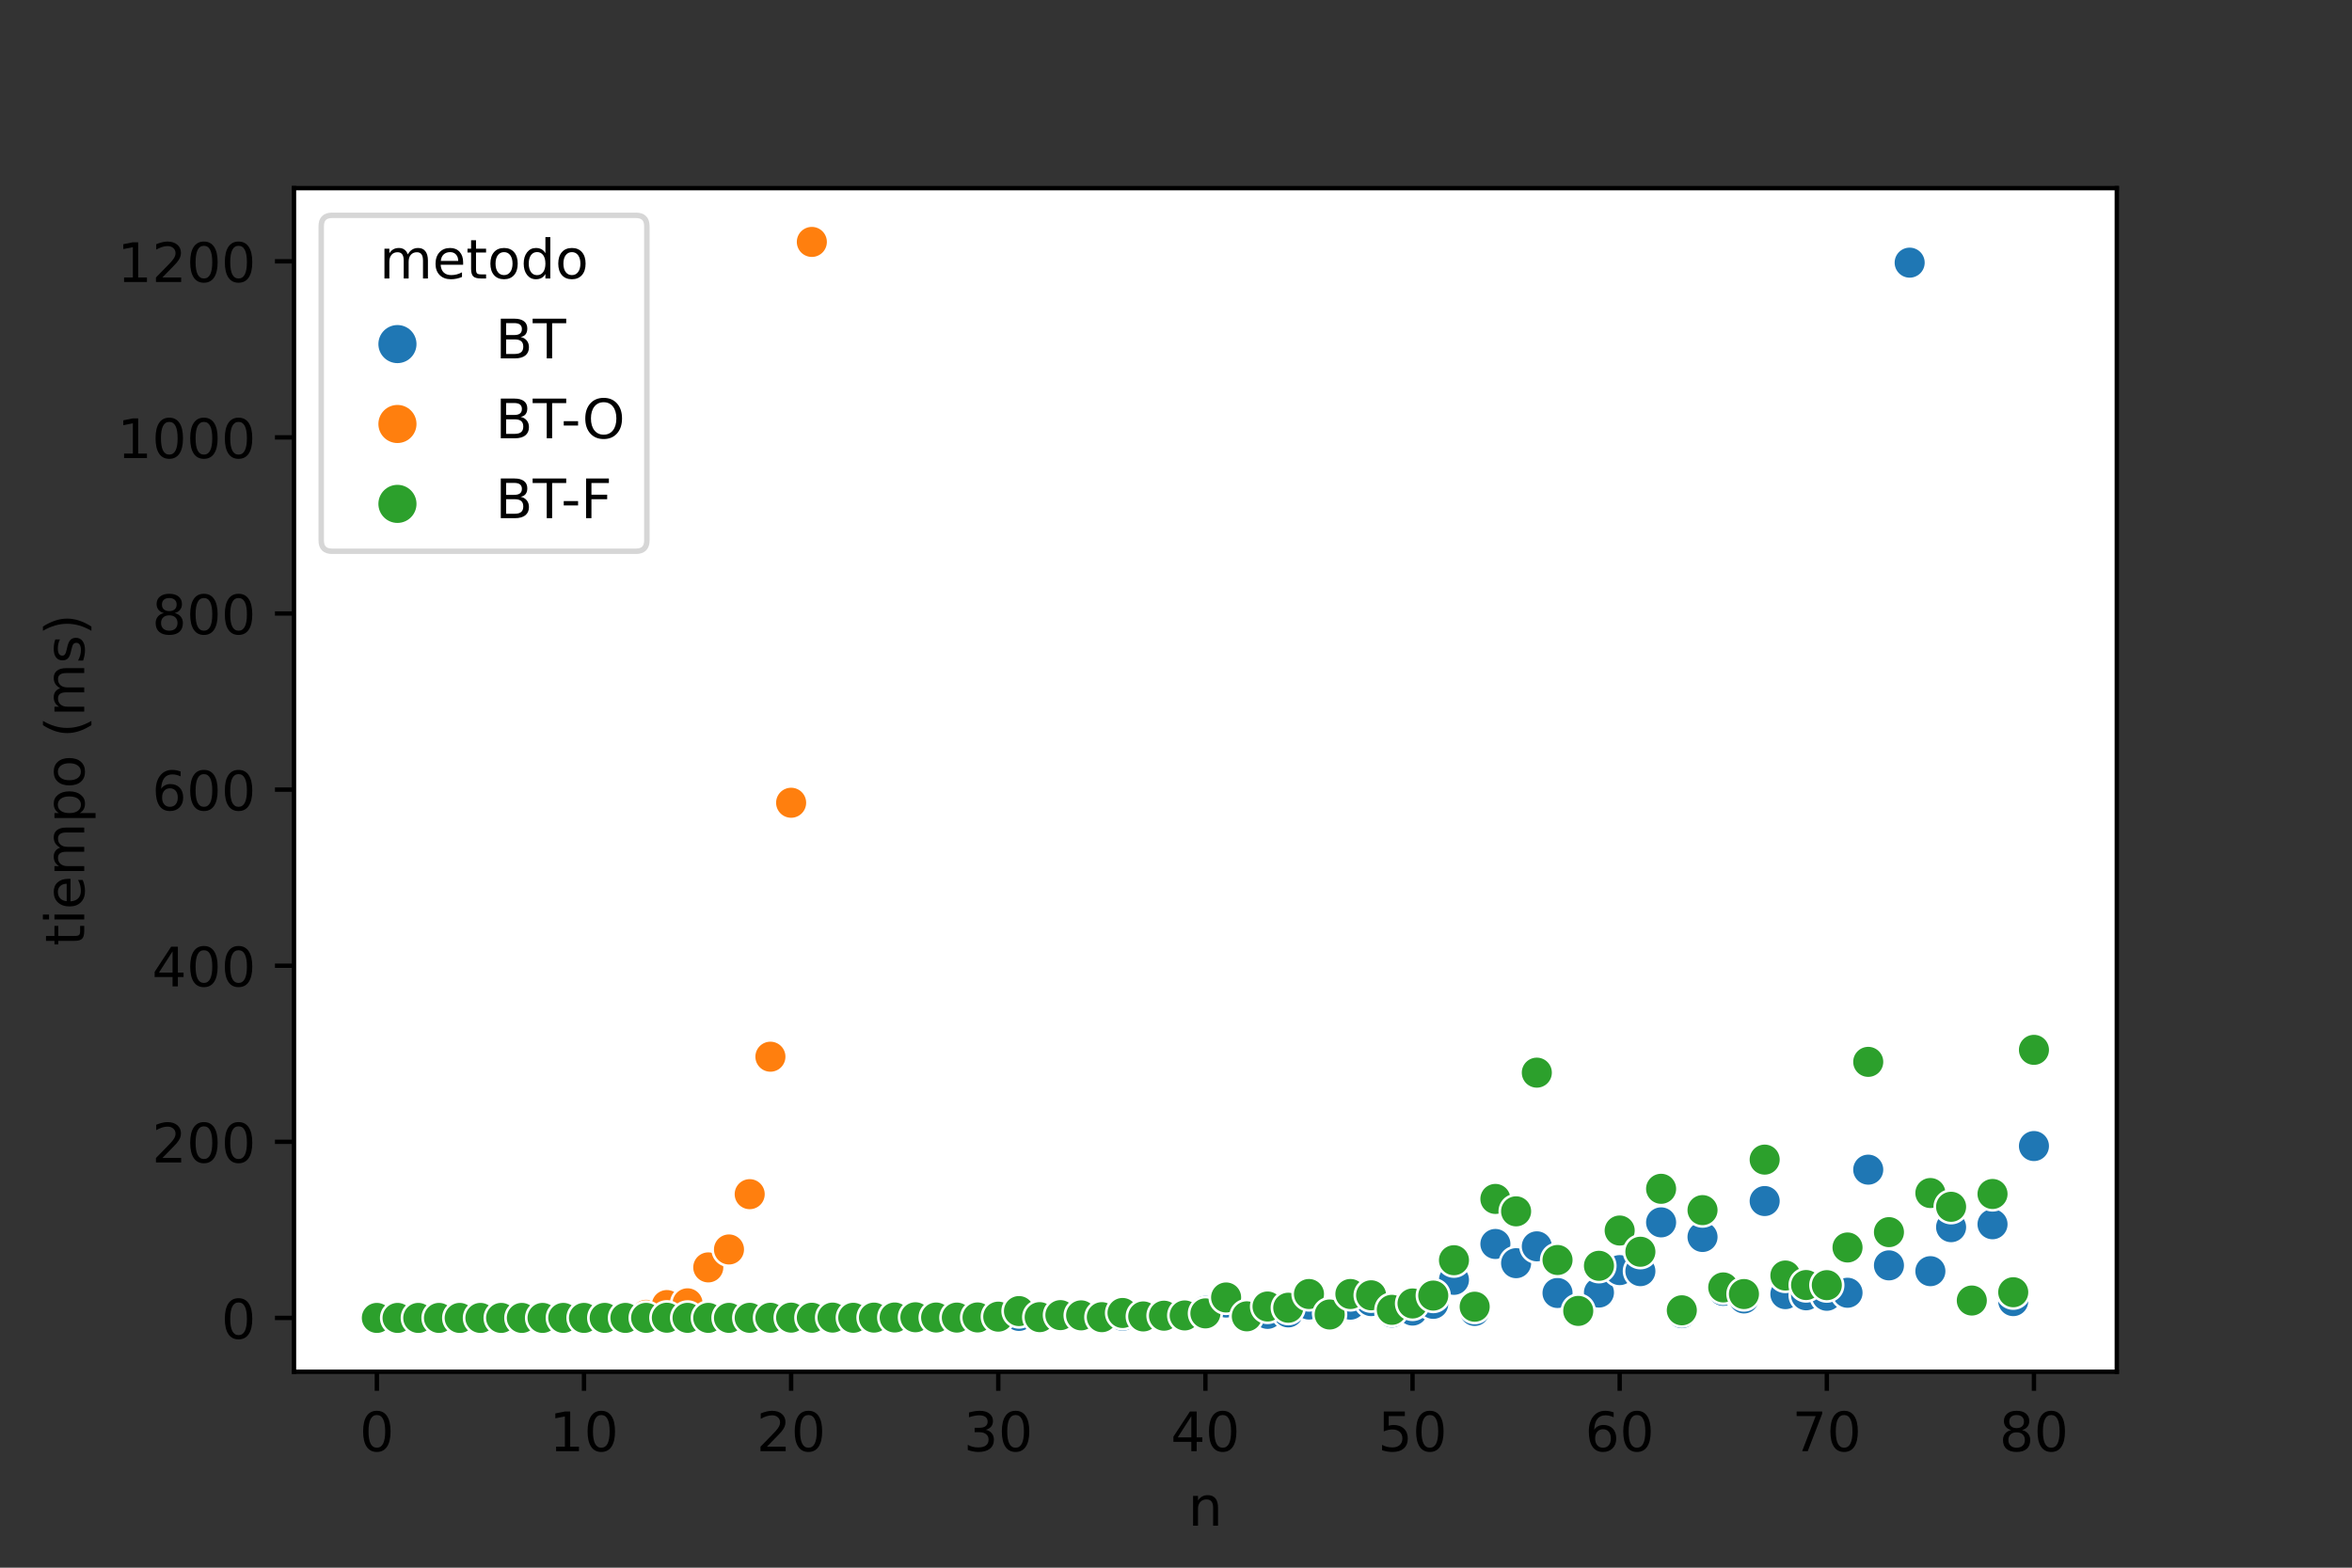 <?xml version="1.0" encoding="utf-8" standalone="no"?>
<!DOCTYPE svg PUBLIC "-//W3C//DTD SVG 1.1//EN"
  "http://www.w3.org/Graphics/SVG/1.1/DTD/svg11.dtd">
<!-- Created with matplotlib (https://matplotlib.org/) -->
<svg height="288pt" version="1.1" viewBox="0 0 432 288" width="432pt" xmlns="http://www.w3.org/2000/svg" xmlns:xlink="http://www.w3.org/1999/xlink">
 <rect x="0" y="0" width="432" height="288" fill="#333333" stroke="none"/>
 <defs>
  <style type="text/css">*{stroke-linecap:butt;stroke-linejoin:round;}</style>
 </defs>
 <g id="figure_1">
  <g id="patch_1">
   <path d="M 0 288 
L 432 288 
L 432 0 
L 0 0 
z
" style="fill:none;"/>
  </g>
  <g id="axes_1">
   <g id="patch_2">
    <path d="M 54 252 
L 388.8 252 
L 388.8 34.56 
L 54 34.56 
z
" style="fill:#ffffff;"/>
   </g>
   <g id="PathCollection_1">
    <defs>
     <path d="M 0 3 
C 0.796 3 1.559 2.684 2.121 2.121 
C 2.684 1.559 3 0.796 3 -0 
C 3 -0.796 2.684 -1.559 2.121 -2.121 
C 1.559 -2.684 0.796 -3 0 -3 
C -0.796 -3 -1.559 -2.684 -2.121 -2.121 
C -2.684 -1.559 -3 -0.796 -3 0 
C -3 0.796 -2.684 1.559 -2.121 2.121 
C -1.559 2.684 -0.796 3 0 3 
z
" id="C0_0_7a1d3ebf47"/>
    </defs>
    <g clip-path="url(#p9a48dacf33)">
     <use style="fill:#1f77b4;stroke:#ffffff;stroke-width:0.48;" x="69.218" xlink:href="#C0_0_7a1d3ebf47" y="242.116"/>
    </g>
    <g clip-path="url(#p9a48dacf33)">
     <use style="fill:#1f77b4;stroke:#ffffff;stroke-width:0.48;" x="73.023" xlink:href="#C0_0_7a1d3ebf47" y="242.116"/>
    </g>
    <g clip-path="url(#p9a48dacf33)">
     <use style="fill:#1f77b4;stroke:#ffffff;stroke-width:0.48;" x="76.827" xlink:href="#C0_0_7a1d3ebf47" y="242.116"/>
    </g>
    <g clip-path="url(#p9a48dacf33)">
     <use style="fill:#1f77b4;stroke:#ffffff;stroke-width:0.48;" x="80.632" xlink:href="#C0_0_7a1d3ebf47" y="242.116"/>
    </g>
    <g clip-path="url(#p9a48dacf33)">
     <use style="fill:#1f77b4;stroke:#ffffff;stroke-width:0.48;" x="84.436" xlink:href="#C0_0_7a1d3ebf47" y="242.116"/>
    </g>
    <g clip-path="url(#p9a48dacf33)">
     <use style="fill:#1f77b4;stroke:#ffffff;stroke-width:0.48;" x="88.241" xlink:href="#C0_0_7a1d3ebf47" y="242.116"/>
    </g>
    <g clip-path="url(#p9a48dacf33)">
     <use style="fill:#1f77b4;stroke:#ffffff;stroke-width:0.48;" x="92.045" xlink:href="#C0_0_7a1d3ebf47" y="242.115"/>
    </g>
    <g clip-path="url(#p9a48dacf33)">
     <use style="fill:#1f77b4;stroke:#ffffff;stroke-width:0.48;" x="95.85" xlink:href="#C0_0_7a1d3ebf47" y="242.115"/>
    </g>
    <g clip-path="url(#p9a48dacf33)">
     <use style="fill:#1f77b4;stroke:#ffffff;stroke-width:0.48;" x="99.655" xlink:href="#C0_0_7a1d3ebf47" y="242.115"/>
    </g>
    <g clip-path="url(#p9a48dacf33)">
     <use style="fill:#1f77b4;stroke:#ffffff;stroke-width:0.48;" x="103.459" xlink:href="#C0_0_7a1d3ebf47" y="242.115"/>
    </g>
    <g clip-path="url(#p9a48dacf33)">
     <use style="fill:#1f77b4;stroke:#ffffff;stroke-width:0.48;" x="107.264" xlink:href="#C0_0_7a1d3ebf47" y="242.114"/>
    </g>
    <g clip-path="url(#p9a48dacf33)">
     <use style="fill:#1f77b4;stroke:#ffffff;stroke-width:0.48;" x="111.068" xlink:href="#C0_0_7a1d3ebf47" y="242.113"/>
    </g>
    <g clip-path="url(#p9a48dacf33)">
     <use style="fill:#1f77b4;stroke:#ffffff;stroke-width:0.48;" x="114.873" xlink:href="#C0_0_7a1d3ebf47" y="242.115"/>
    </g>
    <g clip-path="url(#p9a48dacf33)">
     <use style="fill:#1f77b4;stroke:#ffffff;stroke-width:0.48;" x="118.677" xlink:href="#C0_0_7a1d3ebf47" y="242.112"/>
    </g>
    <g clip-path="url(#p9a48dacf33)">
     <use style="fill:#1f77b4;stroke:#ffffff;stroke-width:0.48;" x="122.482" xlink:href="#C0_0_7a1d3ebf47" y="242.103"/>
    </g>
    <g clip-path="url(#p9a48dacf33)">
     <use style="fill:#1f77b4;stroke:#ffffff;stroke-width:0.48;" x="126.286" xlink:href="#C0_0_7a1d3ebf47" y="242.108"/>
    </g>
    <g clip-path="url(#p9a48dacf33)">
     <use style="fill:#1f77b4;stroke:#ffffff;stroke-width:0.48;" x="130.091" xlink:href="#C0_0_7a1d3ebf47" y="242.111"/>
    </g>
    <g clip-path="url(#p9a48dacf33)">
     <use style="fill:#1f77b4;stroke:#ffffff;stroke-width:0.48;" x="133.895" xlink:href="#C0_0_7a1d3ebf47" y="242.107"/>
    </g>
    <g clip-path="url(#p9a48dacf33)">
     <use style="fill:#1f77b4;stroke:#ffffff;stroke-width:0.48;" x="137.7" xlink:href="#C0_0_7a1d3ebf47" y="242.11"/>
    </g>
    <g clip-path="url(#p9a48dacf33)">
     <use style="fill:#1f77b4;stroke:#ffffff;stroke-width:0.48;" x="141.505" xlink:href="#C0_0_7a1d3ebf47" y="242.099"/>
    </g>
    <g clip-path="url(#p9a48dacf33)">
     <use style="fill:#1f77b4;stroke:#ffffff;stroke-width:0.48;" x="145.309" xlink:href="#C0_0_7a1d3ebf47" y="242.098"/>
    </g>
    <g clip-path="url(#p9a48dacf33)">
     <use style="fill:#1f77b4;stroke:#ffffff;stroke-width:0.48;" x="149.114" xlink:href="#C0_0_7a1d3ebf47" y="242.095"/>
    </g>
    <g clip-path="url(#p9a48dacf33)">
     <use style="fill:#1f77b4;stroke:#ffffff;stroke-width:0.48;" x="152.918" xlink:href="#C0_0_7a1d3ebf47" y="242.088"/>
    </g>
    <g clip-path="url(#p9a48dacf33)">
     <use style="fill:#1f77b4;stroke:#ffffff;stroke-width:0.48;" x="156.723" xlink:href="#C0_0_7a1d3ebf47" y="242.101"/>
    </g>
    <g clip-path="url(#p9a48dacf33)">
     <use style="fill:#1f77b4;stroke:#ffffff;stroke-width:0.48;" x="160.527" xlink:href="#C0_0_7a1d3ebf47" y="242.09"/>
    </g>
    <g clip-path="url(#p9a48dacf33)">
     <use style="fill:#1f77b4;stroke:#ffffff;stroke-width:0.48;" x="164.332" xlink:href="#C0_0_7a1d3ebf47" y="242.085"/>
    </g>
    <g clip-path="url(#p9a48dacf33)">
     <use style="fill:#1f77b4;stroke:#ffffff;stroke-width:0.48;" x="168.136" xlink:href="#C0_0_7a1d3ebf47" y="242.072"/>
    </g>
    <g clip-path="url(#p9a48dacf33)">
     <use style="fill:#1f77b4;stroke:#ffffff;stroke-width:0.48;" x="171.941" xlink:href="#C0_0_7a1d3ebf47" y="242.07"/>
    </g>
    <g clip-path="url(#p9a48dacf33)">
     <use style="fill:#1f77b4;stroke:#ffffff;stroke-width:0.48;" x="175.745" xlink:href="#C0_0_7a1d3ebf47" y="242.083"/>
    </g>
    <g clip-path="url(#p9a48dacf33)">
     <use style="fill:#1f77b4;stroke:#ffffff;stroke-width:0.48;" x="179.55" xlink:href="#C0_0_7a1d3ebf47" y="242.076"/>
    </g>
    <g clip-path="url(#p9a48dacf33)">
     <use style="fill:#1f77b4;stroke:#ffffff;stroke-width:0.48;" x="183.355" xlink:href="#C0_0_7a1d3ebf47" y="241.982"/>
    </g>
    <g clip-path="url(#p9a48dacf33)">
     <use style="fill:#1f77b4;stroke:#ffffff;stroke-width:0.48;" x="187.159" xlink:href="#C0_0_7a1d3ebf47" y="241.745"/>
    </g>
    <g clip-path="url(#p9a48dacf33)">
     <use style="fill:#1f77b4;stroke:#ffffff;stroke-width:0.48;" x="190.964" xlink:href="#C0_0_7a1d3ebf47" y="241.998"/>
    </g>
    <g clip-path="url(#p9a48dacf33)">
     <use style="fill:#1f77b4;stroke:#ffffff;stroke-width:0.48;" x="194.768" xlink:href="#C0_0_7a1d3ebf47" y="241.894"/>
    </g>
    <g clip-path="url(#p9a48dacf33)">
     <use style="fill:#1f77b4;stroke:#ffffff;stroke-width:0.48;" x="198.573" xlink:href="#C0_0_7a1d3ebf47" y="241.561"/>
    </g>
    <g clip-path="url(#p9a48dacf33)">
     <use style="fill:#1f77b4;stroke:#ffffff;stroke-width:0.48;" x="202.377" xlink:href="#C0_0_7a1d3ebf47" y="242.026"/>
    </g>
    <g clip-path="url(#p9a48dacf33)">
     <use style="fill:#1f77b4;stroke:#ffffff;stroke-width:0.48;" x="206.182" xlink:href="#C0_0_7a1d3ebf47" y="241.723"/>
    </g>
    <g clip-path="url(#p9a48dacf33)">
     <use style="fill:#1f77b4;stroke:#ffffff;stroke-width:0.48;" x="209.986" xlink:href="#C0_0_7a1d3ebf47" y="241.815"/>
    </g>
    <g clip-path="url(#p9a48dacf33)">
     <use style="fill:#1f77b4;stroke:#ffffff;stroke-width:0.48;" x="213.791" xlink:href="#C0_0_7a1d3ebf47" y="241.458"/>
    </g>
    <g clip-path="url(#p9a48dacf33)">
     <use style="fill:#1f77b4;stroke:#ffffff;stroke-width:0.48;" x="217.595" xlink:href="#C0_0_7a1d3ebf47" y="241.647"/>
    </g>
    <g clip-path="url(#p9a48dacf33)">
     <use style="fill:#1f77b4;stroke:#ffffff;stroke-width:0.48;" x="221.4" xlink:href="#C0_0_7a1d3ebf47" y="240.819"/>
    </g>
    <g clip-path="url(#p9a48dacf33)">
     <use style="fill:#1f77b4;stroke:#ffffff;stroke-width:0.48;" x="225.205" xlink:href="#C0_0_7a1d3ebf47" y="239.289"/>
    </g>
    <g clip-path="url(#p9a48dacf33)">
     <use style="fill:#1f77b4;stroke:#ffffff;stroke-width:0.48;" x="229.009" xlink:href="#C0_0_7a1d3ebf47" y="241.907"/>
    </g>
    <g clip-path="url(#p9a48dacf33)">
     <use style="fill:#1f77b4;stroke:#ffffff;stroke-width:0.48;" x="232.814" xlink:href="#C0_0_7a1d3ebf47" y="241.373"/>
    </g>
    <g clip-path="url(#p9a48dacf33)">
     <use style="fill:#1f77b4;stroke:#ffffff;stroke-width:0.48;" x="236.618" xlink:href="#C0_0_7a1d3ebf47" y="241.102"/>
    </g>
    <g clip-path="url(#p9a48dacf33)">
     <use style="fill:#1f77b4;stroke:#ffffff;stroke-width:0.48;" x="240.423" xlink:href="#C0_0_7a1d3ebf47" y="239.656"/>
    </g>
    <g clip-path="url(#p9a48dacf33)">
     <use style="fill:#1f77b4;stroke:#ffffff;stroke-width:0.48;" x="244.227" xlink:href="#C0_0_7a1d3ebf47" y="241.13"/>
    </g>
    <g clip-path="url(#p9a48dacf33)">
     <use style="fill:#1f77b4;stroke:#ffffff;stroke-width:0.48;" x="248.032" xlink:href="#C0_0_7a1d3ebf47" y="239.68"/>
    </g>
    <g clip-path="url(#p9a48dacf33)">
     <use style="fill:#1f77b4;stroke:#ffffff;stroke-width:0.48;" x="251.836" xlink:href="#C0_0_7a1d3ebf47" y="239.027"/>
    </g>
    <g clip-path="url(#p9a48dacf33)">
     <use style="fill:#1f77b4;stroke:#ffffff;stroke-width:0.48;" x="255.641" xlink:href="#C0_0_7a1d3ebf47" y="241.123"/>
    </g>
    <g clip-path="url(#p9a48dacf33)">
     <use style="fill:#1f77b4;stroke:#ffffff;stroke-width:0.48;" x="259.445" xlink:href="#C0_0_7a1d3ebf47" y="240.767"/>
    </g>
    <g clip-path="url(#p9a48dacf33)">
     <use style="fill:#1f77b4;stroke:#ffffff;stroke-width:0.48;" x="263.25" xlink:href="#C0_0_7a1d3ebf47" y="239.533"/>
    </g>
    <g clip-path="url(#p9a48dacf33)">
     <use style="fill:#1f77b4;stroke:#ffffff;stroke-width:0.48;" x="267.055" xlink:href="#C0_0_7a1d3ebf47" y="235.119"/>
    </g>
    <g clip-path="url(#p9a48dacf33)">
     <use style="fill:#1f77b4;stroke:#ffffff;stroke-width:0.48;" x="270.859" xlink:href="#C0_0_7a1d3ebf47" y="240.833"/>
    </g>
    <g clip-path="url(#p9a48dacf33)">
     <use style="fill:#1f77b4;stroke:#ffffff;stroke-width:0.48;" x="274.664" xlink:href="#C0_0_7a1d3ebf47" y="228.53"/>
    </g>
    <g clip-path="url(#p9a48dacf33)">
     <use style="fill:#1f77b4;stroke:#ffffff;stroke-width:0.48;" x="278.468" xlink:href="#C0_0_7a1d3ebf47" y="232.06"/>
    </g>
    <g clip-path="url(#p9a48dacf33)">
     <use style="fill:#1f77b4;stroke:#ffffff;stroke-width:0.48;" x="282.273" xlink:href="#C0_0_7a1d3ebf47" y="228.964"/>
    </g>
    <g clip-path="url(#p9a48dacf33)">
     <use style="fill:#1f77b4;stroke:#ffffff;stroke-width:0.48;" x="286.077" xlink:href="#C0_0_7a1d3ebf47" y="237.535"/>
    </g>
    <g clip-path="url(#p9a48dacf33)">
     <use style="fill:#1f77b4;stroke:#ffffff;stroke-width:0.48;" x="289.882" xlink:href="#C0_0_7a1d3ebf47" y="241.19"/>
    </g>
    <g clip-path="url(#p9a48dacf33)">
     <use style="fill:#1f77b4;stroke:#ffffff;stroke-width:0.48;" x="293.686" xlink:href="#C0_0_7a1d3ebf47" y="237.456"/>
    </g>
    <g clip-path="url(#p9a48dacf33)">
     <use style="fill:#1f77b4;stroke:#ffffff;stroke-width:0.48;" x="297.491" xlink:href="#C0_0_7a1d3ebf47" y="233.333"/>
    </g>
    <g clip-path="url(#p9a48dacf33)">
     <use style="fill:#1f77b4;stroke:#ffffff;stroke-width:0.48;" x="301.295" xlink:href="#C0_0_7a1d3ebf47" y="233.524"/>
    </g>
    <g clip-path="url(#p9a48dacf33)">
     <use style="fill:#1f77b4;stroke:#ffffff;stroke-width:0.48;" x="305.1" xlink:href="#C0_0_7a1d3ebf47" y="224.562"/>
    </g>
    <g clip-path="url(#p9a48dacf33)">
     <use style="fill:#1f77b4;stroke:#ffffff;stroke-width:0.48;" x="308.905" xlink:href="#C0_0_7a1d3ebf47" y="241.244"/>
    </g>
    <g clip-path="url(#p9a48dacf33)">
     <use style="fill:#1f77b4;stroke:#ffffff;stroke-width:0.48;" x="312.709" xlink:href="#C0_0_7a1d3ebf47" y="227.245"/>
    </g>
    <g clip-path="url(#p9a48dacf33)">
     <use style="fill:#1f77b4;stroke:#ffffff;stroke-width:0.48;" x="316.514" xlink:href="#C0_0_7a1d3ebf47" y="237.143"/>
    </g>
    <g clip-path="url(#p9a48dacf33)">
     <use style="fill:#1f77b4;stroke:#ffffff;stroke-width:0.48;" x="320.318" xlink:href="#C0_0_7a1d3ebf47" y="238.536"/>
    </g>
    <g clip-path="url(#p9a48dacf33)">
     <use style="fill:#1f77b4;stroke:#ffffff;stroke-width:0.48;" x="324.123" xlink:href="#C0_0_7a1d3ebf47" y="220.644"/>
    </g>
    <g clip-path="url(#p9a48dacf33)">
     <use style="fill:#1f77b4;stroke:#ffffff;stroke-width:0.48;" x="327.927" xlink:href="#C0_0_7a1d3ebf47" y="237.746"/>
    </g>
    <g clip-path="url(#p9a48dacf33)">
     <use style="fill:#1f77b4;stroke:#ffffff;stroke-width:0.48;" x="331.732" xlink:href="#C0_0_7a1d3ebf47" y="237.961"/>
    </g>
    <g clip-path="url(#p9a48dacf33)">
     <use style="fill:#1f77b4;stroke:#ffffff;stroke-width:0.48;" x="335.536" xlink:href="#C0_0_7a1d3ebf47" y="238.047"/>
    </g>
    <g clip-path="url(#p9a48dacf33)">
     <use style="fill:#1f77b4;stroke:#ffffff;stroke-width:0.48;" x="339.341" xlink:href="#C0_0_7a1d3ebf47" y="237.494"/>
    </g>
    <g clip-path="url(#p9a48dacf33)">
     <use style="fill:#1f77b4;stroke:#ffffff;stroke-width:0.48;" x="343.145" xlink:href="#C0_0_7a1d3ebf47" y="214.878"/>
    </g>
    <g clip-path="url(#p9a48dacf33)">
     <use style="fill:#1f77b4;stroke:#ffffff;stroke-width:0.48;" x="346.95" xlink:href="#C0_0_7a1d3ebf47" y="232.462"/>
    </g>
    <g clip-path="url(#p9a48dacf33)">
     <use style="fill:#1f77b4;stroke:#ffffff;stroke-width:0.48;" x="350.755" xlink:href="#C0_0_7a1d3ebf47" y="48.252"/>
    </g>
    <g clip-path="url(#p9a48dacf33)">
     <use style="fill:#1f77b4;stroke:#ffffff;stroke-width:0.48;" x="354.559" xlink:href="#C0_0_7a1d3ebf47" y="233.528"/>
    </g>
    <g clip-path="url(#p9a48dacf33)">
     <use style="fill:#1f77b4;stroke:#ffffff;stroke-width:0.48;" x="358.364" xlink:href="#C0_0_7a1d3ebf47" y="225.444"/>
    </g>
    <g clip-path="url(#p9a48dacf33)">
     <use style="fill:#1f77b4;stroke:#ffffff;stroke-width:0.48;" x="362.168" xlink:href="#C0_0_7a1d3ebf47" y="238.786"/>
    </g>
    <g clip-path="url(#p9a48dacf33)">
     <use style="fill:#1f77b4;stroke:#ffffff;stroke-width:0.48;" x="365.973" xlink:href="#C0_0_7a1d3ebf47" y="224.909"/>
    </g>
    <g clip-path="url(#p9a48dacf33)">
     <use style="fill:#1f77b4;stroke:#ffffff;stroke-width:0.48;" x="369.777" xlink:href="#C0_0_7a1d3ebf47" y="239.029"/>
    </g>
    <g clip-path="url(#p9a48dacf33)">
     <use style="fill:#1f77b4;stroke:#ffffff;stroke-width:0.48;" x="373.582" xlink:href="#C0_0_7a1d3ebf47" y="210.541"/>
    </g>
    <g clip-path="url(#p9a48dacf33)">
     <use style="fill:#ff7f0e;stroke:#ffffff;stroke-width:0.48;" x="69.218" xlink:href="#C0_0_7a1d3ebf47" y="242.116"/>
    </g>
    <g clip-path="url(#p9a48dacf33)">
     <use style="fill:#ff7f0e;stroke:#ffffff;stroke-width:0.48;" x="73.023" xlink:href="#C0_0_7a1d3ebf47" y="242.116"/>
    </g>
    <g clip-path="url(#p9a48dacf33)">
     <use style="fill:#ff7f0e;stroke:#ffffff;stroke-width:0.48;" x="76.827" xlink:href="#C0_0_7a1d3ebf47" y="242.116"/>
    </g>
    <g clip-path="url(#p9a48dacf33)">
     <use style="fill:#ff7f0e;stroke:#ffffff;stroke-width:0.48;" x="80.632" xlink:href="#C0_0_7a1d3ebf47" y="242.116"/>
    </g>
    <g clip-path="url(#p9a48dacf33)">
     <use style="fill:#ff7f0e;stroke:#ffffff;stroke-width:0.48;" x="84.436" xlink:href="#C0_0_7a1d3ebf47" y="242.115"/>
    </g>
    <g clip-path="url(#p9a48dacf33)">
     <use style="fill:#ff7f0e;stroke:#ffffff;stroke-width:0.48;" x="88.241" xlink:href="#C0_0_7a1d3ebf47" y="242.113"/>
    </g>
    <g clip-path="url(#p9a48dacf33)">
     <use style="fill:#ff7f0e;stroke:#ffffff;stroke-width:0.48;" x="92.045" xlink:href="#C0_0_7a1d3ebf47" y="242.114"/>
    </g>
    <g clip-path="url(#p9a48dacf33)">
     <use style="fill:#ff7f0e;stroke:#ffffff;stroke-width:0.48;" x="95.85" xlink:href="#C0_0_7a1d3ebf47" y="242.099"/>
    </g>
    <g clip-path="url(#p9a48dacf33)">
     <use style="fill:#ff7f0e;stroke:#ffffff;stroke-width:0.48;" x="99.655" xlink:href="#C0_0_7a1d3ebf47" y="242.074"/>
    </g>
    <g clip-path="url(#p9a48dacf33)">
     <use style="fill:#ff7f0e;stroke:#ffffff;stroke-width:0.48;" x="103.459" xlink:href="#C0_0_7a1d3ebf47" y="242.076"/>
    </g>
    <g clip-path="url(#p9a48dacf33)">
     <use style="fill:#ff7f0e;stroke:#ffffff;stroke-width:0.48;" x="107.264" xlink:href="#C0_0_7a1d3ebf47" y="242.046"/>
    </g>
    <g clip-path="url(#p9a48dacf33)">
     <use style="fill:#ff7f0e;stroke:#ffffff;stroke-width:0.48;" x="111.068" xlink:href="#C0_0_7a1d3ebf47" y="241.922"/>
    </g>
    <g clip-path="url(#p9a48dacf33)">
     <use style="fill:#ff7f0e;stroke:#ffffff;stroke-width:0.48;" x="114.873" xlink:href="#C0_0_7a1d3ebf47" y="241.809"/>
    </g>
    <g clip-path="url(#p9a48dacf33)">
     <use style="fill:#ff7f0e;stroke:#ffffff;stroke-width:0.48;" x="118.677" xlink:href="#C0_0_7a1d3ebf47" y="241.54"/>
    </g>
    <g clip-path="url(#p9a48dacf33)">
     <use style="fill:#ff7f0e;stroke:#ffffff;stroke-width:0.48;" x="122.482" xlink:href="#C0_0_7a1d3ebf47" y="239.753"/>
    </g>
    <g clip-path="url(#p9a48dacf33)">
     <use style="fill:#ff7f0e;stroke:#ffffff;stroke-width:0.48;" x="126.286" xlink:href="#C0_0_7a1d3ebf47" y="239.433"/>
    </g>
    <g clip-path="url(#p9a48dacf33)">
     <use style="fill:#ff7f0e;stroke:#ffffff;stroke-width:0.48;" x="130.091" xlink:href="#C0_0_7a1d3ebf47" y="232.834"/>
    </g>
    <g clip-path="url(#p9a48dacf33)">
     <use style="fill:#ff7f0e;stroke:#ffffff;stroke-width:0.48;" x="133.895" xlink:href="#C0_0_7a1d3ebf47" y="229.538"/>
    </g>
    <g clip-path="url(#p9a48dacf33)">
     <use style="fill:#ff7f0e;stroke:#ffffff;stroke-width:0.48;" x="137.7" xlink:href="#C0_0_7a1d3ebf47" y="219.383"/>
    </g>
    <g clip-path="url(#p9a48dacf33)">
     <use style="fill:#ff7f0e;stroke:#ffffff;stroke-width:0.48;" x="141.505" xlink:href="#C0_0_7a1d3ebf47" y="194.126"/>
    </g>
    <g clip-path="url(#p9a48dacf33)">
     <use style="fill:#ff7f0e;stroke:#ffffff;stroke-width:0.48;" x="145.309" xlink:href="#C0_0_7a1d3ebf47" y="147.473"/>
    </g>
    <g clip-path="url(#p9a48dacf33)">
     <use style="fill:#ff7f0e;stroke:#ffffff;stroke-width:0.48;" x="149.114" xlink:href="#C0_0_7a1d3ebf47" y="44.444"/>
    </g>
    <g clip-path="url(#p9a48dacf33)">
     <use style="fill:#2ca02c;stroke:#ffffff;stroke-width:0.48;" x="69.218" xlink:href="#C0_0_7a1d3ebf47" y="242.116"/>
    </g>
    <g clip-path="url(#p9a48dacf33)">
     <use style="fill:#2ca02c;stroke:#ffffff;stroke-width:0.48;" x="73.023" xlink:href="#C0_0_7a1d3ebf47" y="242.116"/>
    </g>
    <g clip-path="url(#p9a48dacf33)">
     <use style="fill:#2ca02c;stroke:#ffffff;stroke-width:0.48;" x="76.827" xlink:href="#C0_0_7a1d3ebf47" y="242.116"/>
    </g>
    <g clip-path="url(#p9a48dacf33)">
     <use style="fill:#2ca02c;stroke:#ffffff;stroke-width:0.48;" x="80.632" xlink:href="#C0_0_7a1d3ebf47" y="242.116"/>
    </g>
    <g clip-path="url(#p9a48dacf33)">
     <use style="fill:#2ca02c;stroke:#ffffff;stroke-width:0.48;" x="84.436" xlink:href="#C0_0_7a1d3ebf47" y="242.116"/>
    </g>
    <g clip-path="url(#p9a48dacf33)">
     <use style="fill:#2ca02c;stroke:#ffffff;stroke-width:0.48;" x="88.241" xlink:href="#C0_0_7a1d3ebf47" y="242.116"/>
    </g>
    <g clip-path="url(#p9a48dacf33)">
     <use style="fill:#2ca02c;stroke:#ffffff;stroke-width:0.48;" x="92.045" xlink:href="#C0_0_7a1d3ebf47" y="242.115"/>
    </g>
    <g clip-path="url(#p9a48dacf33)">
     <use style="fill:#2ca02c;stroke:#ffffff;stroke-width:0.48;" x="95.85" xlink:href="#C0_0_7a1d3ebf47" y="242.115"/>
    </g>
    <g clip-path="url(#p9a48dacf33)">
     <use style="fill:#2ca02c;stroke:#ffffff;stroke-width:0.48;" x="99.655" xlink:href="#C0_0_7a1d3ebf47" y="242.114"/>
    </g>
    <g clip-path="url(#p9a48dacf33)">
     <use style="fill:#2ca02c;stroke:#ffffff;stroke-width:0.48;" x="103.459" xlink:href="#C0_0_7a1d3ebf47" y="242.111"/>
    </g>
    <g clip-path="url(#p9a48dacf33)">
     <use style="fill:#2ca02c;stroke:#ffffff;stroke-width:0.48;" x="107.264" xlink:href="#C0_0_7a1d3ebf47" y="242.113"/>
    </g>
    <g clip-path="url(#p9a48dacf33)">
     <use style="fill:#2ca02c;stroke:#ffffff;stroke-width:0.48;" x="111.068" xlink:href="#C0_0_7a1d3ebf47" y="242.109"/>
    </g>
    <g clip-path="url(#p9a48dacf33)">
     <use style="fill:#2ca02c;stroke:#ffffff;stroke-width:0.48;" x="114.873" xlink:href="#C0_0_7a1d3ebf47" y="242.115"/>
    </g>
    <g clip-path="url(#p9a48dacf33)">
     <use style="fill:#2ca02c;stroke:#ffffff;stroke-width:0.48;" x="118.677" xlink:href="#C0_0_7a1d3ebf47" y="242.106"/>
    </g>
    <g clip-path="url(#p9a48dacf33)">
     <use style="fill:#2ca02c;stroke:#ffffff;stroke-width:0.48;" x="122.482" xlink:href="#C0_0_7a1d3ebf47" y="242.08"/>
    </g>
    <g clip-path="url(#p9a48dacf33)">
     <use style="fill:#2ca02c;stroke:#ffffff;stroke-width:0.48;" x="126.286" xlink:href="#C0_0_7a1d3ebf47" y="242.103"/>
    </g>
    <g clip-path="url(#p9a48dacf33)">
     <use style="fill:#2ca02c;stroke:#ffffff;stroke-width:0.48;" x="130.091" xlink:href="#C0_0_7a1d3ebf47" y="242.107"/>
    </g>
    <g clip-path="url(#p9a48dacf33)">
     <use style="fill:#2ca02c;stroke:#ffffff;stroke-width:0.48;" x="133.895" xlink:href="#C0_0_7a1d3ebf47" y="242.107"/>
    </g>
    <g clip-path="url(#p9a48dacf33)">
     <use style="fill:#2ca02c;stroke:#ffffff;stroke-width:0.48;" x="137.7" xlink:href="#C0_0_7a1d3ebf47" y="242.098"/>
    </g>
    <g clip-path="url(#p9a48dacf33)">
     <use style="fill:#2ca02c;stroke:#ffffff;stroke-width:0.48;" x="141.505" xlink:href="#C0_0_7a1d3ebf47" y="242.088"/>
    </g>
    <g clip-path="url(#p9a48dacf33)">
     <use style="fill:#2ca02c;stroke:#ffffff;stroke-width:0.48;" x="145.309" xlink:href="#C0_0_7a1d3ebf47" y="242.062"/>
    </g>
    <g clip-path="url(#p9a48dacf33)">
     <use style="fill:#2ca02c;stroke:#ffffff;stroke-width:0.48;" x="149.114" xlink:href="#C0_0_7a1d3ebf47" y="242.082"/>
    </g>
    <g clip-path="url(#p9a48dacf33)">
     <use style="fill:#2ca02c;stroke:#ffffff;stroke-width:0.48;" x="152.918" xlink:href="#C0_0_7a1d3ebf47" y="242.056"/>
    </g>
    <g clip-path="url(#p9a48dacf33)">
     <use style="fill:#2ca02c;stroke:#ffffff;stroke-width:0.48;" x="156.723" xlink:href="#C0_0_7a1d3ebf47" y="242.091"/>
    </g>
    <g clip-path="url(#p9a48dacf33)">
     <use style="fill:#2ca02c;stroke:#ffffff;stroke-width:0.48;" x="160.527" xlink:href="#C0_0_7a1d3ebf47" y="242.059"/>
    </g>
    <g clip-path="url(#p9a48dacf33)">
     <use style="fill:#2ca02c;stroke:#ffffff;stroke-width:0.48;" x="164.332" xlink:href="#C0_0_7a1d3ebf47" y="242.036"/>
    </g>
    <g clip-path="url(#p9a48dacf33)">
     <use style="fill:#2ca02c;stroke:#ffffff;stroke-width:0.48;" x="168.136" xlink:href="#C0_0_7a1d3ebf47" y="241.995"/>
    </g>
    <g clip-path="url(#p9a48dacf33)">
     <use style="fill:#2ca02c;stroke:#ffffff;stroke-width:0.48;" x="171.941" xlink:href="#C0_0_7a1d3ebf47" y="242.044"/>
    </g>
    <g clip-path="url(#p9a48dacf33)">
     <use style="fill:#2ca02c;stroke:#ffffff;stroke-width:0.48;" x="175.745" xlink:href="#C0_0_7a1d3ebf47" y="242.056"/>
    </g>
    <g clip-path="url(#p9a48dacf33)">
     <use style="fill:#2ca02c;stroke:#ffffff;stroke-width:0.48;" x="179.55" xlink:href="#C0_0_7a1d3ebf47" y="242.029"/>
    </g>
    <g clip-path="url(#p9a48dacf33)">
     <use style="fill:#2ca02c;stroke:#ffffff;stroke-width:0.48;" x="183.355" xlink:href="#C0_0_7a1d3ebf47" y="241.884"/>
    </g>
    <g clip-path="url(#p9a48dacf33)">
     <use style="fill:#2ca02c;stroke:#ffffff;stroke-width:0.48;" x="187.159" xlink:href="#C0_0_7a1d3ebf47" y="240.858"/>
    </g>
    <g clip-path="url(#p9a48dacf33)">
     <use style="fill:#2ca02c;stroke:#ffffff;stroke-width:0.48;" x="190.964" xlink:href="#C0_0_7a1d3ebf47" y="241.974"/>
    </g>
    <g clip-path="url(#p9a48dacf33)">
     <use style="fill:#2ca02c;stroke:#ffffff;stroke-width:0.48;" x="194.768" xlink:href="#C0_0_7a1d3ebf47" y="241.603"/>
    </g>
    <g clip-path="url(#p9a48dacf33)">
     <use style="fill:#2ca02c;stroke:#ffffff;stroke-width:0.48;" x="198.573" xlink:href="#C0_0_7a1d3ebf47" y="241.646"/>
    </g>
    <g clip-path="url(#p9a48dacf33)">
     <use style="fill:#2ca02c;stroke:#ffffff;stroke-width:0.48;" x="202.377" xlink:href="#C0_0_7a1d3ebf47" y="241.978"/>
    </g>
    <g clip-path="url(#p9a48dacf33)">
     <use style="fill:#2ca02c;stroke:#ffffff;stroke-width:0.48;" x="206.182" xlink:href="#C0_0_7a1d3ebf47" y="241.207"/>
    </g>
    <g clip-path="url(#p9a48dacf33)">
     <use style="fill:#2ca02c;stroke:#ffffff;stroke-width:0.48;" x="209.986" xlink:href="#C0_0_7a1d3ebf47" y="241.843"/>
    </g>
    <g clip-path="url(#p9a48dacf33)">
     <use style="fill:#2ca02c;stroke:#ffffff;stroke-width:0.48;" x="213.791" xlink:href="#C0_0_7a1d3ebf47" y="241.706"/>
    </g>
    <g clip-path="url(#p9a48dacf33)">
     <use style="fill:#2ca02c;stroke:#ffffff;stroke-width:0.48;" x="217.595" xlink:href="#C0_0_7a1d3ebf47" y="241.658"/>
    </g>
    <g clip-path="url(#p9a48dacf33)">
     <use style="fill:#2ca02c;stroke:#ffffff;stroke-width:0.48;" x="221.4" xlink:href="#C0_0_7a1d3ebf47" y="241.283"/>
    </g>
    <g clip-path="url(#p9a48dacf33)">
     <use style="fill:#2ca02c;stroke:#ffffff;stroke-width:0.48;" x="225.205" xlink:href="#C0_0_7a1d3ebf47" y="238.36"/>
    </g>
    <g clip-path="url(#p9a48dacf33)">
     <use style="fill:#2ca02c;stroke:#ffffff;stroke-width:0.48;" x="229.009" xlink:href="#C0_0_7a1d3ebf47" y="241.823"/>
    </g>
    <g clip-path="url(#p9a48dacf33)">
     <use style="fill:#2ca02c;stroke:#ffffff;stroke-width:0.48;" x="232.814" xlink:href="#C0_0_7a1d3ebf47" y="240.019"/>
    </g>
    <g clip-path="url(#p9a48dacf33)">
     <use style="fill:#2ca02c;stroke:#ffffff;stroke-width:0.48;" x="236.618" xlink:href="#C0_0_7a1d3ebf47" y="240.245"/>
    </g>
    <g clip-path="url(#p9a48dacf33)">
     <use style="fill:#2ca02c;stroke:#ffffff;stroke-width:0.48;" x="240.423" xlink:href="#C0_0_7a1d3ebf47" y="237.723"/>
    </g>
    <g clip-path="url(#p9a48dacf33)">
     <use style="fill:#2ca02c;stroke:#ffffff;stroke-width:0.48;" x="244.227" xlink:href="#C0_0_7a1d3ebf47" y="241.486"/>
    </g>
    <g clip-path="url(#p9a48dacf33)">
     <use style="fill:#2ca02c;stroke:#ffffff;stroke-width:0.48;" x="248.032" xlink:href="#C0_0_7a1d3ebf47" y="237.721"/>
    </g>
    <g clip-path="url(#p9a48dacf33)">
     <use style="fill:#2ca02c;stroke:#ffffff;stroke-width:0.48;" x="251.836" xlink:href="#C0_0_7a1d3ebf47" y="237.958"/>
    </g>
    <g clip-path="url(#p9a48dacf33)">
     <use style="fill:#2ca02c;stroke:#ffffff;stroke-width:0.48;" x="255.641" xlink:href="#C0_0_7a1d3ebf47" y="240.629"/>
    </g>
    <g clip-path="url(#p9a48dacf33)">
     <use style="fill:#2ca02c;stroke:#ffffff;stroke-width:0.48;" x="259.445" xlink:href="#C0_0_7a1d3ebf47" y="239.46"/>
    </g>
    <g clip-path="url(#p9a48dacf33)">
     <use style="fill:#2ca02c;stroke:#ffffff;stroke-width:0.48;" x="263.25" xlink:href="#C0_0_7a1d3ebf47" y="238.011"/>
    </g>
    <g clip-path="url(#p9a48dacf33)">
     <use style="fill:#2ca02c;stroke:#ffffff;stroke-width:0.48;" x="267.055" xlink:href="#C0_0_7a1d3ebf47" y="231.514"/>
    </g>
    <g clip-path="url(#p9a48dacf33)">
     <use style="fill:#2ca02c;stroke:#ffffff;stroke-width:0.48;" x="270.859" xlink:href="#C0_0_7a1d3ebf47" y="240.057"/>
    </g>
    <g clip-path="url(#p9a48dacf33)">
     <use style="fill:#2ca02c;stroke:#ffffff;stroke-width:0.48;" x="274.664" xlink:href="#C0_0_7a1d3ebf47" y="220.255"/>
    </g>
    <g clip-path="url(#p9a48dacf33)">
     <use style="fill:#2ca02c;stroke:#ffffff;stroke-width:0.48;" x="278.468" xlink:href="#C0_0_7a1d3ebf47" y="222.535"/>
    </g>
    <g clip-path="url(#p9a48dacf33)">
     <use style="fill:#2ca02c;stroke:#ffffff;stroke-width:0.48;" x="282.273" xlink:href="#C0_0_7a1d3ebf47" y="197.057"/>
    </g>
    <g clip-path="url(#p9a48dacf33)">
     <use style="fill:#2ca02c;stroke:#ffffff;stroke-width:0.48;" x="286.077" xlink:href="#C0_0_7a1d3ebf47" y="231.475"/>
    </g>
    <g clip-path="url(#p9a48dacf33)">
     <use style="fill:#2ca02c;stroke:#ffffff;stroke-width:0.48;" x="289.882" xlink:href="#C0_0_7a1d3ebf47" y="240.827"/>
    </g>
    <g clip-path="url(#p9a48dacf33)">
     <use style="fill:#2ca02c;stroke:#ffffff;stroke-width:0.48;" x="293.686" xlink:href="#C0_0_7a1d3ebf47" y="232.54"/>
    </g>
    <g clip-path="url(#p9a48dacf33)">
     <use style="fill:#2ca02c;stroke:#ffffff;stroke-width:0.48;" x="297.491" xlink:href="#C0_0_7a1d3ebf47" y="226.061"/>
    </g>
    <g clip-path="url(#p9a48dacf33)">
     <use style="fill:#2ca02c;stroke:#ffffff;stroke-width:0.48;" x="301.295" xlink:href="#C0_0_7a1d3ebf47" y="229.959"/>
    </g>
    <g clip-path="url(#p9a48dacf33)">
     <use style="fill:#2ca02c;stroke:#ffffff;stroke-width:0.48;" x="305.1" xlink:href="#C0_0_7a1d3ebf47" y="218.394"/>
    </g>
    <g clip-path="url(#p9a48dacf33)">
     <use style="fill:#2ca02c;stroke:#ffffff;stroke-width:0.48;" x="308.905" xlink:href="#C0_0_7a1d3ebf47" y="240.714"/>
    </g>
    <g clip-path="url(#p9a48dacf33)">
     <use style="fill:#2ca02c;stroke:#ffffff;stroke-width:0.48;" x="312.709" xlink:href="#C0_0_7a1d3ebf47" y="222.311"/>
    </g>
    <g clip-path="url(#p9a48dacf33)">
     <use style="fill:#2ca02c;stroke:#ffffff;stroke-width:0.48;" x="316.514" xlink:href="#C0_0_7a1d3ebf47" y="236.512"/>
    </g>
    <g clip-path="url(#p9a48dacf33)">
     <use style="fill:#2ca02c;stroke:#ffffff;stroke-width:0.48;" x="320.318" xlink:href="#C0_0_7a1d3ebf47" y="237.73"/>
    </g>
    <g clip-path="url(#p9a48dacf33)">
     <use style="fill:#2ca02c;stroke:#ffffff;stroke-width:0.48;" x="324.123" xlink:href="#C0_0_7a1d3ebf47" y="213.034"/>
    </g>
    <g clip-path="url(#p9a48dacf33)">
     <use style="fill:#2ca02c;stroke:#ffffff;stroke-width:0.48;" x="327.927" xlink:href="#C0_0_7a1d3ebf47" y="234.326"/>
    </g>
    <g clip-path="url(#p9a48dacf33)">
     <use style="fill:#2ca02c;stroke:#ffffff;stroke-width:0.48;" x="331.732" xlink:href="#C0_0_7a1d3ebf47" y="236.074"/>
    </g>
    <g clip-path="url(#p9a48dacf33)">
     <use style="fill:#2ca02c;stroke:#ffffff;stroke-width:0.48;" x="335.536" xlink:href="#C0_0_7a1d3ebf47" y="236.096"/>
    </g>
    <g clip-path="url(#p9a48dacf33)">
     <use style="fill:#2ca02c;stroke:#ffffff;stroke-width:0.48;" x="339.341" xlink:href="#C0_0_7a1d3ebf47" y="229.176"/>
    </g>
    <g clip-path="url(#p9a48dacf33)">
     <use style="fill:#2ca02c;stroke:#ffffff;stroke-width:0.48;" x="343.145" xlink:href="#C0_0_7a1d3ebf47" y="195.076"/>
    </g>
    <g clip-path="url(#p9a48dacf33)">
     <use style="fill:#2ca02c;stroke:#ffffff;stroke-width:0.48;" x="346.95" xlink:href="#C0_0_7a1d3ebf47" y="226.357"/>
    </g>
    <g clip-path="url(#p9a48dacf33)">
     <use style="fill:#2ca02c;stroke:#ffffff;stroke-width:0.48;" x="354.559" xlink:href="#C0_0_7a1d3ebf47" y="219.173"/>
    </g>
    <g clip-path="url(#p9a48dacf33)">
     <use style="fill:#2ca02c;stroke:#ffffff;stroke-width:0.48;" x="358.364" xlink:href="#C0_0_7a1d3ebf47" y="221.698"/>
    </g>
    <g clip-path="url(#p9a48dacf33)">
     <use style="fill:#2ca02c;stroke:#ffffff;stroke-width:0.48;" x="362.168" xlink:href="#C0_0_7a1d3ebf47" y="238.921"/>
    </g>
    <g clip-path="url(#p9a48dacf33)">
     <use style="fill:#2ca02c;stroke:#ffffff;stroke-width:0.48;" x="365.973" xlink:href="#C0_0_7a1d3ebf47" y="219.346"/>
    </g>
    <g clip-path="url(#p9a48dacf33)">
     <use style="fill:#2ca02c;stroke:#ffffff;stroke-width:0.48;" x="369.777" xlink:href="#C0_0_7a1d3ebf47" y="237.397"/>
    </g>
    <g clip-path="url(#p9a48dacf33)">
     <use style="fill:#2ca02c;stroke:#ffffff;stroke-width:0.48;" x="373.582" xlink:href="#C0_0_7a1d3ebf47" y="192.868"/>
    </g>
   </g>
   <g id="PathCollection_2"/>
   <g id="PathCollection_3"/>
   <g id="PathCollection_4"/>
   <g id="matplotlib.axis_1">
    <g id="xtick_1">
     <g id="line2d_1">
      <defs>
       <path d="M 0 0 
L 0 3.5 
" id="mbd690312de" style="stroke:#000000;stroke-width:0.8;"/>
      </defs>
      <g>
       <use style="stroke:#000000;stroke-width:0.8;" x="69.218" xlink:href="#mbd690312de" y="252"/>
      </g>
     </g>
     <g id="text_1">
      <!-- 0 -->
      <g transform="translate(66.037 266.598)scale(0.1 -0.1)">
       <defs>
        <path d="M 31.781 66.406 
Q 24.172 66.406 20.328 58.906 
Q 16.5 51.422 16.5 36.375 
Q 16.5 21.391 20.328 13.891 
Q 24.172 6.391 31.781 6.391 
Q 39.453 6.391 43.281 13.891 
Q 47.125 21.391 47.125 36.375 
Q 47.125 51.422 43.281 58.906 
Q 39.453 66.406 31.781 66.406 
z
M 31.781 74.219 
Q 44.047 74.219 50.516 64.516 
Q 56.984 54.828 56.984 36.375 
Q 56.984 17.969 50.516 8.266 
Q 44.047 -1.422 31.781 -1.422 
Q 19.531 -1.422 13.062 8.266 
Q 6.594 17.969 6.594 36.375 
Q 6.594 54.828 13.062 64.516 
Q 19.531 74.219 31.781 74.219 
z
" id="DejaVuSans-48"/>
       </defs>
       <use xlink:href="#DejaVuSans-48"/>
      </g>
     </g>
    </g>
    <g id="xtick_2">
     <g id="line2d_2">
      <g>
       <use style="stroke:#000000;stroke-width:0.8;" x="107.264" xlink:href="#mbd690312de" y="252"/>
      </g>
     </g>
     <g id="text_2">
      <!-- 10 -->
      <g transform="translate(100.901 266.598)scale(0.1 -0.1)">
       <defs>
        <path d="M 12.406 8.297 
L 28.516 8.297 
L 28.516 63.922 
L 10.984 60.406 
L 10.984 69.391 
L 28.422 72.906 
L 38.281 72.906 
L 38.281 8.297 
L 54.391 8.297 
L 54.391 0 
L 12.406 0 
z
" id="DejaVuSans-49"/>
       </defs>
       <use xlink:href="#DejaVuSans-49"/>
       <use x="63.623" xlink:href="#DejaVuSans-48"/>
      </g>
     </g>
    </g>
    <g id="xtick_3">
     <g id="line2d_3">
      <g>
       <use style="stroke:#000000;stroke-width:0.8;" x="145.309" xlink:href="#mbd690312de" y="252"/>
      </g>
     </g>
     <g id="text_3">
      <!-- 20 -->
      <g transform="translate(138.947 266.598)scale(0.1 -0.1)">
       <defs>
        <path d="M 19.188 8.297 
L 53.609 8.297 
L 53.609 0 
L 7.328 0 
L 7.328 8.297 
Q 12.938 14.109 22.625 23.891 
Q 32.328 33.688 34.812 36.531 
Q 39.547 41.844 41.422 45.531 
Q 43.312 49.219 43.312 52.781 
Q 43.312 58.594 39.234 62.25 
Q 35.156 65.922 28.609 65.922 
Q 23.969 65.922 18.812 64.312 
Q 13.672 62.703 7.812 59.422 
L 7.812 69.391 
Q 13.766 71.781 18.938 73 
Q 24.125 74.219 28.422 74.219 
Q 39.75 74.219 46.484 68.547 
Q 53.219 62.891 53.219 53.422 
Q 53.219 48.922 51.531 44.891 
Q 49.859 40.875 45.406 35.406 
Q 44.188 33.984 37.641 27.219 
Q 31.109 20.453 19.188 8.297 
z
" id="DejaVuSans-50"/>
       </defs>
       <use xlink:href="#DejaVuSans-50"/>
       <use x="63.623" xlink:href="#DejaVuSans-48"/>
      </g>
     </g>
    </g>
    <g id="xtick_4">
     <g id="line2d_4">
      <g>
       <use style="stroke:#000000;stroke-width:0.8;" x="183.355" xlink:href="#mbd690312de" y="252"/>
      </g>
     </g>
     <g id="text_4">
      <!-- 30 -->
      <g transform="translate(176.992 266.598)scale(0.1 -0.1)">
       <defs>
        <path d="M 40.578 39.312 
Q 47.656 37.797 51.625 33 
Q 55.609 28.219 55.609 21.188 
Q 55.609 10.406 48.188 4.484 
Q 40.766 -1.422 27.094 -1.422 
Q 22.516 -1.422 17.656 -0.516 
Q 12.797 0.391 7.625 2.203 
L 7.625 11.719 
Q 11.719 9.328 16.594 8.109 
Q 21.484 6.891 26.812 6.891 
Q 36.078 6.891 40.938 10.547 
Q 45.797 14.203 45.797 21.188 
Q 45.797 27.641 41.281 31.266 
Q 36.766 34.906 28.719 34.906 
L 20.219 34.906 
L 20.219 43.016 
L 29.109 43.016 
Q 36.375 43.016 40.234 45.922 
Q 44.094 48.828 44.094 54.297 
Q 44.094 59.906 40.109 62.906 
Q 36.141 65.922 28.719 65.922 
Q 24.656 65.922 20.016 65.031 
Q 15.375 64.156 9.812 62.312 
L 9.812 71.094 
Q 15.438 72.656 20.344 73.438 
Q 25.25 74.219 29.594 74.219 
Q 40.828 74.219 47.359 69.109 
Q 53.906 64.016 53.906 55.328 
Q 53.906 49.266 50.438 45.094 
Q 46.969 40.922 40.578 39.312 
z
" id="DejaVuSans-51"/>
       </defs>
       <use xlink:href="#DejaVuSans-51"/>
       <use x="63.623" xlink:href="#DejaVuSans-48"/>
      </g>
     </g>
    </g>
    <g id="xtick_5">
     <g id="line2d_5">
      <g>
       <use style="stroke:#000000;stroke-width:0.8;" x="221.4" xlink:href="#mbd690312de" y="252"/>
      </g>
     </g>
     <g id="text_5">
      <!-- 40 -->
      <g transform="translate(215.037 266.598)scale(0.1 -0.1)">
       <defs>
        <path d="M 37.797 64.312 
L 12.891 25.391 
L 37.797 25.391 
z
M 35.203 72.906 
L 47.609 72.906 
L 47.609 25.391 
L 58.016 25.391 
L 58.016 17.188 
L 47.609 17.188 
L 47.609 0 
L 37.797 0 
L 37.797 17.188 
L 4.891 17.188 
L 4.891 26.703 
z
" id="DejaVuSans-52"/>
       </defs>
       <use xlink:href="#DejaVuSans-52"/>
       <use x="63.623" xlink:href="#DejaVuSans-48"/>
      </g>
     </g>
    </g>
    <g id="xtick_6">
     <g id="line2d_6">
      <g>
       <use style="stroke:#000000;stroke-width:0.8;" x="259.445" xlink:href="#mbd690312de" y="252"/>
      </g>
     </g>
     <g id="text_6">
      <!-- 50 -->
      <g transform="translate(253.083 266.598)scale(0.1 -0.1)">
       <defs>
        <path d="M 10.797 72.906 
L 49.516 72.906 
L 49.516 64.594 
L 19.828 64.594 
L 19.828 46.734 
Q 21.969 47.469 24.109 47.828 
Q 26.266 48.188 28.422 48.188 
Q 40.625 48.188 47.75 41.5 
Q 54.891 34.812 54.891 23.391 
Q 54.891 11.625 47.562 5.094 
Q 40.234 -1.422 26.906 -1.422 
Q 22.312 -1.422 17.547 -0.641 
Q 12.797 0.141 7.719 1.703 
L 7.719 11.625 
Q 12.109 9.234 16.797 8.062 
Q 21.484 6.891 26.703 6.891 
Q 35.156 6.891 40.078 11.328 
Q 45.016 15.766 45.016 23.391 
Q 45.016 31 40.078 35.438 
Q 35.156 39.891 26.703 39.891 
Q 22.75 39.891 18.812 39.016 
Q 14.891 38.141 10.797 36.281 
z
" id="DejaVuSans-53"/>
       </defs>
       <use xlink:href="#DejaVuSans-53"/>
       <use x="63.623" xlink:href="#DejaVuSans-48"/>
      </g>
     </g>
    </g>
    <g id="xtick_7">
     <g id="line2d_7">
      <g>
       <use style="stroke:#000000;stroke-width:0.8;" x="297.491" xlink:href="#mbd690312de" y="252"/>
      </g>
     </g>
     <g id="text_7">
      <!-- 60 -->
      <g transform="translate(291.128 266.598)scale(0.1 -0.1)">
       <defs>
        <path d="M 33.016 40.375 
Q 26.375 40.375 22.484 35.828 
Q 18.609 31.297 18.609 23.391 
Q 18.609 15.531 22.484 10.953 
Q 26.375 6.391 33.016 6.391 
Q 39.656 6.391 43.531 10.953 
Q 47.406 15.531 47.406 23.391 
Q 47.406 31.297 43.531 35.828 
Q 39.656 40.375 33.016 40.375 
z
M 52.594 71.297 
L 52.594 62.312 
Q 48.875 64.062 45.094 64.984 
Q 41.312 65.922 37.594 65.922 
Q 27.828 65.922 22.672 59.328 
Q 17.531 52.734 16.797 39.406 
Q 19.672 43.656 24.016 45.922 
Q 28.375 48.188 33.594 48.188 
Q 44.578 48.188 50.953 41.516 
Q 57.328 34.859 57.328 23.391 
Q 57.328 12.156 50.688 5.359 
Q 44.047 -1.422 33.016 -1.422 
Q 20.359 -1.422 13.672 8.266 
Q 6.984 17.969 6.984 36.375 
Q 6.984 53.656 15.188 63.938 
Q 23.391 74.219 37.203 74.219 
Q 40.922 74.219 44.703 73.484 
Q 48.484 72.75 52.594 71.297 
z
" id="DejaVuSans-54"/>
       </defs>
       <use xlink:href="#DejaVuSans-54"/>
       <use x="63.623" xlink:href="#DejaVuSans-48"/>
      </g>
     </g>
    </g>
    <g id="xtick_8">
     <g id="line2d_8">
      <g>
       <use style="stroke:#000000;stroke-width:0.8;" x="335.536" xlink:href="#mbd690312de" y="252"/>
      </g>
     </g>
     <g id="text_8">
      <!-- 70 -->
      <g transform="translate(329.174 266.598)scale(0.1 -0.1)">
       <defs>
        <path d="M 8.203 72.906 
L 55.078 72.906 
L 55.078 68.703 
L 28.609 0 
L 18.312 0 
L 43.219 64.594 
L 8.203 64.594 
z
" id="DejaVuSans-55"/>
       </defs>
       <use xlink:href="#DejaVuSans-55"/>
       <use x="63.623" xlink:href="#DejaVuSans-48"/>
      </g>
     </g>
    </g>
    <g id="xtick_9">
     <g id="line2d_9">
      <g>
       <use style="stroke:#000000;stroke-width:0.8;" x="373.582" xlink:href="#mbd690312de" y="252"/>
      </g>
     </g>
     <g id="text_9">
      <!-- 80 -->
      <g transform="translate(367.219 266.598)scale(0.1 -0.1)">
       <defs>
        <path d="M 31.781 34.625 
Q 24.75 34.625 20.719 30.859 
Q 16.703 27.094 16.703 20.516 
Q 16.703 13.922 20.719 10.156 
Q 24.75 6.391 31.781 6.391 
Q 38.812 6.391 42.859 10.172 
Q 46.922 13.969 46.922 20.516 
Q 46.922 27.094 42.891 30.859 
Q 38.875 34.625 31.781 34.625 
z
M 21.922 38.812 
Q 15.578 40.375 12.031 44.719 
Q 8.5 49.078 8.5 55.328 
Q 8.5 64.062 14.719 69.141 
Q 20.953 74.219 31.781 74.219 
Q 42.672 74.219 48.875 69.141 
Q 55.078 64.062 55.078 55.328 
Q 55.078 49.078 51.531 44.719 
Q 48 40.375 41.703 38.812 
Q 48.828 37.156 52.797 32.312 
Q 56.781 27.484 56.781 20.516 
Q 56.781 9.906 50.312 4.234 
Q 43.844 -1.422 31.781 -1.422 
Q 19.734 -1.422 13.25 4.234 
Q 6.781 9.906 6.781 20.516 
Q 6.781 27.484 10.781 32.312 
Q 14.797 37.156 21.922 38.812 
z
M 18.312 54.391 
Q 18.312 48.734 21.844 45.562 
Q 25.391 42.391 31.781 42.391 
Q 38.141 42.391 41.719 45.562 
Q 45.312 48.734 45.312 54.391 
Q 45.312 60.062 41.719 63.234 
Q 38.141 66.406 31.781 66.406 
Q 25.391 66.406 21.844 63.234 
Q 18.312 60.062 18.312 54.391 
z
" id="DejaVuSans-56"/>
       </defs>
       <use xlink:href="#DejaVuSans-56"/>
       <use x="63.623" xlink:href="#DejaVuSans-48"/>
      </g>
     </g>
    </g>
    <g id="text_10">
     <!-- n -->
     <g transform="translate(218.231 280.277)scale(0.1 -0.1)">
      <defs>
       <path d="M 54.891 33.016 
L 54.891 0 
L 45.906 0 
L 45.906 32.719 
Q 45.906 40.484 42.875 44.328 
Q 39.844 48.188 33.797 48.188 
Q 26.516 48.188 22.312 43.547 
Q 18.109 38.922 18.109 30.906 
L 18.109 0 
L 9.078 0 
L 9.078 54.688 
L 18.109 54.688 
L 18.109 46.188 
Q 21.344 51.125 25.703 53.562 
Q 30.078 56 35.797 56 
Q 45.219 56 50.047 50.172 
Q 54.891 44.344 54.891 33.016 
z
" id="DejaVuSans-110"/>
      </defs>
      <use xlink:href="#DejaVuSans-110"/>
     </g>
    </g>
   </g>
   <g id="matplotlib.axis_2">
    <g id="ytick_1">
     <g id="line2d_10">
      <defs>
       <path d="M 0 0 
L -3.5 0 
" id="m4ee5ffc8b0" style="stroke:#000000;stroke-width:0.8;"/>
      </defs>
      <g>
       <use style="stroke:#000000;stroke-width:0.8;" x="54" xlink:href="#m4ee5ffc8b0" y="242.117"/>
      </g>
     </g>
     <g id="text_11">
      <!-- 0 -->
      <g transform="translate(40.638 245.916)scale(0.1 -0.1)">
       <use xlink:href="#DejaVuSans-48"/>
      </g>
     </g>
    </g>
    <g id="ytick_2">
     <g id="line2d_11">
      <g>
       <use style="stroke:#000000;stroke-width:0.8;" x="54" xlink:href="#m4ee5ffc8b0" y="209.764"/>
      </g>
     </g>
     <g id="text_12">
      <!-- 200 -->
      <g transform="translate(27.913 213.563)scale(0.1 -0.1)">
       <use xlink:href="#DejaVuSans-50"/>
       <use x="63.623" xlink:href="#DejaVuSans-48"/>
       <use x="127.246" xlink:href="#DejaVuSans-48"/>
      </g>
     </g>
    </g>
    <g id="ytick_3">
     <g id="line2d_12">
      <g>
       <use style="stroke:#000000;stroke-width:0.8;" x="54" xlink:href="#m4ee5ffc8b0" y="177.411"/>
      </g>
     </g>
     <g id="text_13">
      <!-- 400 -->
      <g transform="translate(27.913 181.211)scale(0.1 -0.1)">
       <use xlink:href="#DejaVuSans-52"/>
       <use x="63.623" xlink:href="#DejaVuSans-48"/>
       <use x="127.246" xlink:href="#DejaVuSans-48"/>
      </g>
     </g>
    </g>
    <g id="ytick_4">
     <g id="line2d_13">
      <g>
       <use style="stroke:#000000;stroke-width:0.8;" x="54" xlink:href="#m4ee5ffc8b0" y="145.059"/>
      </g>
     </g>
     <g id="text_14">
      <!-- 600 -->
      <g transform="translate(27.913 148.858)scale(0.1 -0.1)">
       <use xlink:href="#DejaVuSans-54"/>
       <use x="63.623" xlink:href="#DejaVuSans-48"/>
       <use x="127.246" xlink:href="#DejaVuSans-48"/>
      </g>
     </g>
    </g>
    <g id="ytick_5">
     <g id="line2d_14">
      <g>
       <use style="stroke:#000000;stroke-width:0.8;" x="54" xlink:href="#m4ee5ffc8b0" y="112.706"/>
      </g>
     </g>
     <g id="text_15">
      <!-- 800 -->
      <g transform="translate(27.913 116.505)scale(0.1 -0.1)">
       <use xlink:href="#DejaVuSans-56"/>
       <use x="63.623" xlink:href="#DejaVuSans-48"/>
       <use x="127.246" xlink:href="#DejaVuSans-48"/>
      </g>
     </g>
    </g>
    <g id="ytick_6">
     <g id="line2d_15">
      <g>
       <use style="stroke:#000000;stroke-width:0.8;" x="54" xlink:href="#m4ee5ffc8b0" y="80.353"/>
      </g>
     </g>
     <g id="text_16">
      <!-- 1000 -->
      <g transform="translate(21.55 84.153)scale(0.1 -0.1)">
       <use xlink:href="#DejaVuSans-49"/>
       <use x="63.623" xlink:href="#DejaVuSans-48"/>
       <use x="127.246" xlink:href="#DejaVuSans-48"/>
       <use x="190.869" xlink:href="#DejaVuSans-48"/>
      </g>
     </g>
    </g>
    <g id="ytick_7">
     <g id="line2d_16">
      <g>
       <use style="stroke:#000000;stroke-width:0.8;" x="54" xlink:href="#m4ee5ffc8b0" y="48.001"/>
      </g>
     </g>
     <g id="text_17">
      <!-- 1200 -->
      <g transform="translate(21.55 51.8)scale(0.1 -0.1)">
       <use xlink:href="#DejaVuSans-49"/>
       <use x="63.623" xlink:href="#DejaVuSans-50"/>
       <use x="127.246" xlink:href="#DejaVuSans-48"/>
       <use x="190.869" xlink:href="#DejaVuSans-48"/>
      </g>
     </g>
    </g>
    <g id="text_18">
     <!-- tiempo (ms) -->
     <g transform="translate(15.47 173.775)rotate(-90)scale(0.1 -0.1)">
      <defs>
       <path d="M 18.312 70.219 
L 18.312 54.688 
L 36.812 54.688 
L 36.812 47.703 
L 18.312 47.703 
L 18.312 18.016 
Q 18.312 11.328 20.141 9.422 
Q 21.969 7.516 27.594 7.516 
L 36.812 7.516 
L 36.812 0 
L 27.594 0 
Q 17.188 0 13.234 3.875 
Q 9.281 7.766 9.281 18.016 
L 9.281 47.703 
L 2.688 47.703 
L 2.688 54.688 
L 9.281 54.688 
L 9.281 70.219 
z
" id="DejaVuSans-116"/>
       <path d="M 9.422 54.688 
L 18.406 54.688 
L 18.406 0 
L 9.422 0 
z
M 9.422 75.984 
L 18.406 75.984 
L 18.406 64.594 
L 9.422 64.594 
z
" id="DejaVuSans-105"/>
       <path d="M 56.203 29.594 
L 56.203 25.203 
L 14.891 25.203 
Q 15.484 15.922 20.484 11.062 
Q 25.484 6.203 34.422 6.203 
Q 39.594 6.203 44.453 7.469 
Q 49.312 8.734 54.109 11.281 
L 54.109 2.781 
Q 49.266 0.734 44.188 -0.344 
Q 39.109 -1.422 33.891 -1.422 
Q 20.797 -1.422 13.156 6.188 
Q 5.516 13.812 5.516 26.812 
Q 5.516 40.234 12.766 48.109 
Q 20.016 56 32.328 56 
Q 43.359 56 49.781 48.891 
Q 56.203 41.797 56.203 29.594 
z
M 47.219 32.234 
Q 47.125 39.594 43.094 43.984 
Q 39.062 48.391 32.422 48.391 
Q 24.906 48.391 20.391 44.141 
Q 15.875 39.891 15.188 32.172 
z
" id="DejaVuSans-101"/>
       <path d="M 52 44.188 
Q 55.375 50.25 60.062 53.125 
Q 64.75 56 71.094 56 
Q 79.641 56 84.281 50.016 
Q 88.922 44.047 88.922 33.016 
L 88.922 0 
L 79.891 0 
L 79.891 32.719 
Q 79.891 40.578 77.094 44.375 
Q 74.312 48.188 68.609 48.188 
Q 61.625 48.188 57.562 43.547 
Q 53.516 38.922 53.516 30.906 
L 53.516 0 
L 44.484 0 
L 44.484 32.719 
Q 44.484 40.625 41.703 44.406 
Q 38.922 48.188 33.109 48.188 
Q 26.219 48.188 22.156 43.531 
Q 18.109 38.875 18.109 30.906 
L 18.109 0 
L 9.078 0 
L 9.078 54.688 
L 18.109 54.688 
L 18.109 46.188 
Q 21.188 51.219 25.484 53.609 
Q 29.781 56 35.688 56 
Q 41.656 56 45.828 52.969 
Q 50 49.953 52 44.188 
z
" id="DejaVuSans-109"/>
       <path d="M 18.109 8.203 
L 18.109 -20.797 
L 9.078 -20.797 
L 9.078 54.688 
L 18.109 54.688 
L 18.109 46.391 
Q 20.953 51.266 25.266 53.625 
Q 29.594 56 35.594 56 
Q 45.562 56 51.781 48.094 
Q 58.016 40.188 58.016 27.297 
Q 58.016 14.406 51.781 6.484 
Q 45.562 -1.422 35.594 -1.422 
Q 29.594 -1.422 25.266 0.953 
Q 20.953 3.328 18.109 8.203 
z
M 48.688 27.297 
Q 48.688 37.203 44.609 42.844 
Q 40.531 48.484 33.406 48.484 
Q 26.266 48.484 22.188 42.844 
Q 18.109 37.203 18.109 27.297 
Q 18.109 17.391 22.188 11.75 
Q 26.266 6.109 33.406 6.109 
Q 40.531 6.109 44.609 11.75 
Q 48.688 17.391 48.688 27.297 
z
" id="DejaVuSans-112"/>
       <path d="M 30.609 48.391 
Q 23.391 48.391 19.188 42.75 
Q 14.984 37.109 14.984 27.297 
Q 14.984 17.484 19.156 11.844 
Q 23.344 6.203 30.609 6.203 
Q 37.797 6.203 41.984 11.859 
Q 46.188 17.531 46.188 27.297 
Q 46.188 37.016 41.984 42.703 
Q 37.797 48.391 30.609 48.391 
z
M 30.609 56 
Q 42.328 56 49.016 48.375 
Q 55.719 40.766 55.719 27.297 
Q 55.719 13.875 49.016 6.219 
Q 42.328 -1.422 30.609 -1.422 
Q 18.844 -1.422 12.172 6.219 
Q 5.516 13.875 5.516 27.297 
Q 5.516 40.766 12.172 48.375 
Q 18.844 56 30.609 56 
z
" id="DejaVuSans-111"/>
       <path id="DejaVuSans-32"/>
       <path d="M 31 75.875 
Q 24.469 64.656 21.281 53.656 
Q 18.109 42.672 18.109 31.391 
Q 18.109 20.125 21.312 9.062 
Q 24.516 -2 31 -13.188 
L 23.188 -13.188 
Q 15.875 -1.703 12.234 9.375 
Q 8.594 20.453 8.594 31.391 
Q 8.594 42.281 12.203 53.312 
Q 15.828 64.359 23.188 75.875 
z
" id="DejaVuSans-40"/>
       <path d="M 44.281 53.078 
L 44.281 44.578 
Q 40.484 46.531 36.375 47.5 
Q 32.281 48.484 27.875 48.484 
Q 21.188 48.484 17.844 46.438 
Q 14.5 44.391 14.5 40.281 
Q 14.5 37.156 16.891 35.375 
Q 19.281 33.594 26.516 31.984 
L 29.594 31.297 
Q 39.156 29.25 43.188 25.516 
Q 47.219 21.781 47.219 15.094 
Q 47.219 7.469 41.188 3.016 
Q 35.156 -1.422 24.609 -1.422 
Q 20.219 -1.422 15.453 -0.562 
Q 10.688 0.297 5.422 2 
L 5.422 11.281 
Q 10.406 8.688 15.234 7.391 
Q 20.062 6.109 24.812 6.109 
Q 31.156 6.109 34.562 8.281 
Q 37.984 10.453 37.984 14.406 
Q 37.984 18.062 35.516 20.016 
Q 33.062 21.969 24.703 23.781 
L 21.578 24.516 
Q 13.234 26.266 9.516 29.906 
Q 5.812 33.547 5.812 39.891 
Q 5.812 47.609 11.281 51.797 
Q 16.75 56 26.812 56 
Q 31.781 56 36.172 55.266 
Q 40.578 54.547 44.281 53.078 
z
" id="DejaVuSans-115"/>
       <path d="M 8.016 75.875 
L 15.828 75.875 
Q 23.141 64.359 26.781 53.312 
Q 30.422 42.281 30.422 31.391 
Q 30.422 20.453 26.781 9.375 
Q 23.141 -1.703 15.828 -13.188 
L 8.016 -13.188 
Q 14.5 -2 17.703 9.062 
Q 20.906 20.125 20.906 31.391 
Q 20.906 42.672 17.703 53.656 
Q 14.5 64.656 8.016 75.875 
z
" id="DejaVuSans-41"/>
      </defs>
      <use xlink:href="#DejaVuSans-116"/>
      <use x="39.209" xlink:href="#DejaVuSans-105"/>
      <use x="66.992" xlink:href="#DejaVuSans-101"/>
      <use x="128.516" xlink:href="#DejaVuSans-109"/>
      <use x="225.928" xlink:href="#DejaVuSans-112"/>
      <use x="289.404" xlink:href="#DejaVuSans-111"/>
      <use x="350.586" xlink:href="#DejaVuSans-32"/>
      <use x="382.373" xlink:href="#DejaVuSans-40"/>
      <use x="421.387" xlink:href="#DejaVuSans-109"/>
      <use x="518.799" xlink:href="#DejaVuSans-115"/>
      <use x="570.898" xlink:href="#DejaVuSans-41"/>
     </g>
    </g>
   </g>
   <g id="patch_3">
    <path d="M 54 252 
L 54 34.56 
" style="fill:none;stroke:#000000;stroke-linecap:square;stroke-linejoin:miter;stroke-width:0.8;"/>
   </g>
   <g id="patch_4">
    <path d="M 388.8 252 
L 388.8 34.56 
" style="fill:none;stroke:#000000;stroke-linecap:square;stroke-linejoin:miter;stroke-width:0.8;"/>
   </g>
   <g id="patch_5">
    <path d="M 54 252 
L 388.8 252 
" style="fill:none;stroke:#000000;stroke-linecap:square;stroke-linejoin:miter;stroke-width:0.8;"/>
   </g>
   <g id="patch_6">
    <path d="M 54 34.56 
L 388.8 34.56 
" style="fill:none;stroke:#000000;stroke-linecap:square;stroke-linejoin:miter;stroke-width:0.8;"/>
   </g>
   <g id="legend_1">
    <g id="patch_7">
     <path d="M 61 101.272 
L 116.811 101.272 
Q 118.811 101.272 118.811 99.272 
L 118.811 41.56 
Q 118.811 39.56 116.811 39.56 
L 61 39.56 
Q 59 39.56 59 41.56 
L 59 99.272 
Q 59 101.272 61 101.272 
z
" style="fill:#ffffff;opacity:0.8;stroke:#cccccc;stroke-linejoin:miter;"/>
    </g>
    <g id="text_19">
     <!-- metodo -->
     <g transform="translate(69.705 51.158)scale(0.1 -0.1)">
      <defs>
       <path d="M 45.406 46.391 
L 45.406 75.984 
L 54.391 75.984 
L 54.391 0 
L 45.406 0 
L 45.406 8.203 
Q 42.578 3.328 38.25 0.953 
Q 33.938 -1.422 27.875 -1.422 
Q 17.969 -1.422 11.734 6.484 
Q 5.516 14.406 5.516 27.297 
Q 5.516 40.188 11.734 48.094 
Q 17.969 56 27.875 56 
Q 33.938 56 38.25 53.625 
Q 42.578 51.266 45.406 46.391 
z
M 14.797 27.297 
Q 14.797 17.391 18.875 11.75 
Q 22.953 6.109 30.078 6.109 
Q 37.203 6.109 41.297 11.75 
Q 45.406 17.391 45.406 27.297 
Q 45.406 37.203 41.297 42.844 
Q 37.203 48.484 30.078 48.484 
Q 22.953 48.484 18.875 42.844 
Q 14.797 37.203 14.797 27.297 
z
" id="DejaVuSans-100"/>
      </defs>
      <use xlink:href="#DejaVuSans-109"/>
      <use x="97.412" xlink:href="#DejaVuSans-101"/>
      <use x="158.936" xlink:href="#DejaVuSans-116"/>
      <use x="198.145" xlink:href="#DejaVuSans-111"/>
      <use x="259.326" xlink:href="#DejaVuSans-100"/>
      <use x="322.803" xlink:href="#DejaVuSans-111"/>
     </g>
    </g>
    <g id="PathCollection_5">
     <defs>
      <path d="M 0 3 
C 0.796 3 1.559 2.684 2.121 2.121 
C 2.684 1.559 3 0.796 3 0 
C 3 -0.796 2.684 -1.559 2.121 -2.121 
C 1.559 -2.684 0.796 -3 0 -3 
C -0.796 -3 -1.559 -2.684 -2.121 -2.121 
C -2.684 -1.559 -3 -0.796 -3 0 
C -3 0.796 -2.684 1.559 -2.121 2.121 
C -1.559 2.684 -0.796 3 0 3 
z
" id="m34aced6603" style="stroke:#1f77b4;"/>
     </defs>
     <g>
      <use style="fill:#1f77b4;stroke:#1f77b4;" x="73" xlink:href="#m34aced6603" y="63.212"/>
     </g>
    </g>
    <g id="text_20">
     <!-- BT -->
     <g transform="translate(91 65.837)scale(0.1 -0.1)">
      <defs>
       <path d="M 19.672 34.812 
L 19.672 8.109 
L 35.5 8.109 
Q 43.453 8.109 47.281 11.406 
Q 51.125 14.703 51.125 21.484 
Q 51.125 28.328 47.281 31.562 
Q 43.453 34.812 35.5 34.812 
z
M 19.672 64.797 
L 19.672 42.828 
L 34.281 42.828 
Q 41.5 42.828 45.031 45.531 
Q 48.578 48.25 48.578 53.812 
Q 48.578 59.328 45.031 62.062 
Q 41.5 64.797 34.281 64.797 
z
M 9.812 72.906 
L 35.016 72.906 
Q 46.297 72.906 52.391 68.219 
Q 58.5 63.531 58.5 54.891 
Q 58.5 48.188 55.375 44.234 
Q 52.25 40.281 46.188 39.312 
Q 53.469 37.75 57.5 32.781 
Q 61.531 27.828 61.531 20.406 
Q 61.531 10.641 54.891 5.312 
Q 48.25 0 35.984 0 
L 9.812 0 
z
" id="DejaVuSans-66"/>
       <path d="M -0.297 72.906 
L 61.375 72.906 
L 61.375 64.594 
L 35.5 64.594 
L 35.5 0 
L 25.594 0 
L 25.594 64.594 
L -0.297 64.594 
z
" id="DejaVuSans-84"/>
      </defs>
      <use xlink:href="#DejaVuSans-66"/>
      <use x="68.604" xlink:href="#DejaVuSans-84"/>
     </g>
    </g>
    <g id="PathCollection_6">
     <defs>
      <path d="M 0 3 
C 0.796 3 1.559 2.684 2.121 2.121 
C 2.684 1.559 3 0.796 3 0 
C 3 -0.796 2.684 -1.559 2.121 -2.121 
C 1.559 -2.684 0.796 -3 0 -3 
C -0.796 -3 -1.559 -2.684 -2.121 -2.121 
C -2.684 -1.559 -3 -0.796 -3 0 
C -3 0.796 -2.684 1.559 -2.121 2.121 
C -1.559 2.684 -0.796 3 0 3 
z
" id="mbd425ef5ab" style="stroke:#ff7f0e;"/>
     </defs>
     <g>
      <use style="fill:#ff7f0e;stroke:#ff7f0e;" x="73" xlink:href="#mbd425ef5ab" y="77.89"/>
     </g>
    </g>
    <g id="text_21">
     <!-- BT-O -->
     <g transform="translate(91 80.515)scale(0.1 -0.1)">
      <defs>
       <path d="M 4.891 31.391 
L 31.203 31.391 
L 31.203 23.391 
L 4.891 23.391 
z
" id="DejaVuSans-45"/>
       <path d="M 39.406 66.219 
Q 28.656 66.219 22.328 58.203 
Q 16.016 50.203 16.016 36.375 
Q 16.016 22.609 22.328 14.594 
Q 28.656 6.594 39.406 6.594 
Q 50.141 6.594 56.422 14.594 
Q 62.703 22.609 62.703 36.375 
Q 62.703 50.203 56.422 58.203 
Q 50.141 66.219 39.406 66.219 
z
M 39.406 74.219 
Q 54.734 74.219 63.906 63.938 
Q 73.094 53.656 73.094 36.375 
Q 73.094 19.141 63.906 8.859 
Q 54.734 -1.422 39.406 -1.422 
Q 24.031 -1.422 14.812 8.828 
Q 5.609 19.094 5.609 36.375 
Q 5.609 53.656 14.812 63.938 
Q 24.031 74.219 39.406 74.219 
z
" id="DejaVuSans-79"/>
      </defs>
      <use xlink:href="#DejaVuSans-66"/>
      <use x="68.604" xlink:href="#DejaVuSans-84"/>
      <use x="120.562" xlink:href="#DejaVuSans-45"/>
      <use x="159.396" xlink:href="#DejaVuSans-79"/>
     </g>
    </g>
    <g id="PathCollection_7">
     <defs>
      <path d="M 0 3 
C 0.796 3 1.559 2.684 2.121 2.121 
C 2.684 1.559 3 0.796 3 0 
C 3 -0.796 2.684 -1.559 2.121 -2.121 
C 1.559 -2.684 0.796 -3 0 -3 
C -0.796 -3 -1.559 -2.684 -2.121 -2.121 
C -2.684 -1.559 -3 -0.796 -3 0 
C -3 0.796 -2.684 1.559 -2.121 2.121 
C -1.559 2.684 -0.796 3 0 3 
z
" id="ma9097d0c76" style="stroke:#2ca02c;"/>
     </defs>
     <g>
      <use style="fill:#2ca02c;stroke:#2ca02c;" x="73" xlink:href="#ma9097d0c76" y="92.568"/>
     </g>
    </g>
    <g id="text_22">
     <!-- BT-F -->
     <g transform="translate(91 95.193)scale(0.1 -0.1)">
      <defs>
       <path d="M 9.812 72.906 
L 51.703 72.906 
L 51.703 64.594 
L 19.672 64.594 
L 19.672 43.109 
L 48.578 43.109 
L 48.578 34.812 
L 19.672 34.812 
L 19.672 0 
L 9.812 0 
z
" id="DejaVuSans-70"/>
      </defs>
      <use xlink:href="#DejaVuSans-66"/>
      <use x="68.604" xlink:href="#DejaVuSans-84"/>
      <use x="120.562" xlink:href="#DejaVuSans-45"/>
      <use x="156.646" xlink:href="#DejaVuSans-70"/>
     </g>
    </g>
   </g>
  </g>
 </g>
 <defs>
  <clipPath id="p9a48dacf33">
   <rect height="217.44" width="334.8" x="54" y="34.56"/>
  </clipPath>
 </defs>
</svg>
